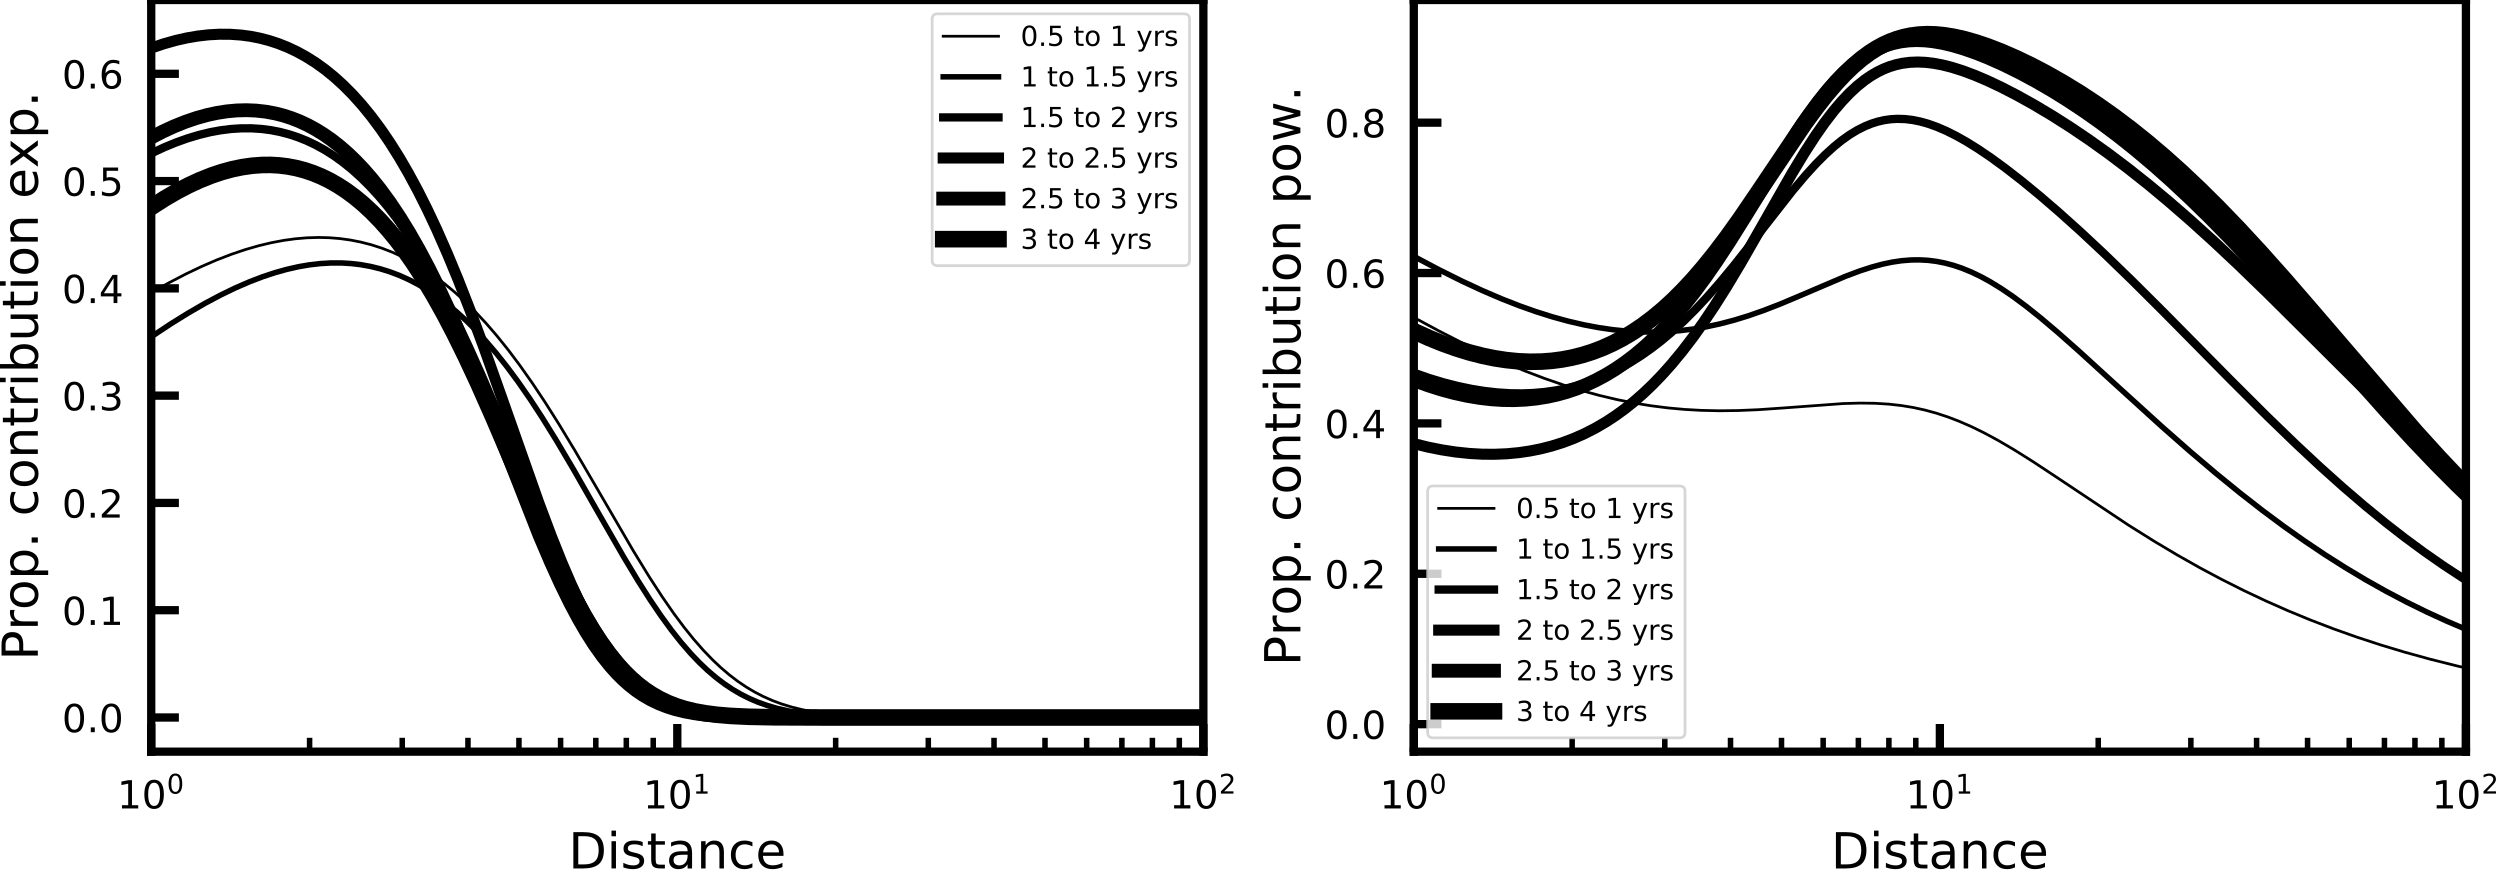<?xml version="1.0" encoding="utf-8" standalone="no"?>
<!DOCTYPE svg PUBLIC "-//W3C//DTD SVG 1.1//EN"
  "http://www.w3.org/Graphics/SVG/1.1/DTD/svg11.dtd">
<!-- Created with matplotlib (https://matplotlib.org/) -->
<svg height="317.77pt" version="1.1" viewBox="0 0 904.005 317.77" width="904.005pt" xmlns="http://www.w3.org/2000/svg" xmlns:xlink="http://www.w3.org/1999/xlink">
 <defs>
  <style type="text/css">
*{stroke-linecap:butt;stroke-linejoin:round;}
  </style>
 </defs>
 <g id="figure_1">
  <g id="patch_1">
   <path d="M 0 317.77 
L 904.005 317.77 
L 904.005 0 
L 0 0 
z
" style="fill:#ffffff;"/>
  </g>
  <g id="axes_1">
   <g id="patch_2">
    <path d="M 54.685 271.8 
L 435.14 271.8 
L 435.14 0 
L 54.685 0 
z
" style="fill:#ffffff;"/>
   </g>
   <g id="matplotlib.axis_1">
    <g id="xtick_1">
     <g id="line2d_1">
      <defs>
       <path d="M 0 0 
L 0 -10 
" id="m9096ac0ee4" style="stroke:#000000;stroke-width:3;"/>
      </defs>
      <g>
       <use style="stroke:#000000;stroke-width:3;" x="54.685" xlink:href="#m9096ac0ee4" y="271.8"/>
      </g>
     </g>
     <g id="text_1">
      <!-- $\mathdefault{10^{0}}$ -->
      <defs>
       <path d="M 12.406 8.297 
L 28.516 8.297 
L 28.516 63.922 
L 10.984 60.406 
L 10.984 69.391 
L 28.422 72.906 
L 38.281 72.906 
L 38.281 8.297 
L 54.391 8.297 
L 54.391 0 
L 12.406 0 
z
" id="DejaVuSans-49"/>
       <path d="M 31.781 66.406 
Q 24.172 66.406 20.328 58.906 
Q 16.5 51.422 16.5 36.375 
Q 16.5 21.391 20.328 13.891 
Q 24.172 6.391 31.781 6.391 
Q 39.453 6.391 43.281 13.891 
Q 47.125 21.391 47.125 36.375 
Q 47.125 51.422 43.281 58.906 
Q 39.453 66.406 31.781 66.406 
z
M 31.781 74.219 
Q 44.047 74.219 50.516 64.516 
Q 56.984 54.828 56.984 36.375 
Q 56.984 17.969 50.516 8.266 
Q 44.047 -1.422 31.781 -1.422 
Q 19.531 -1.422 13.062 8.266 
Q 6.594 17.969 6.594 36.375 
Q 6.594 54.828 13.062 64.516 
Q 19.531 74.219 31.781 74.219 
z
" id="DejaVuSans-48"/>
      </defs>
      <g transform="translate(42.365 292.438)scale(0.14 -0.14)">
       <use transform="translate(0 0.766)" xlink:href="#DejaVuSans-49"/>
       <use transform="translate(63.623 0.766)" xlink:href="#DejaVuSans-48"/>
       <use transform="translate(128.203 39.047)scale(0.7)" xlink:href="#DejaVuSans-48"/>
      </g>
     </g>
    </g>
    <g id="xtick_2">
     <g id="line2d_2">
      <g>
       <use style="stroke:#000000;stroke-width:3;" x="244.912" xlink:href="#m9096ac0ee4" y="271.8"/>
      </g>
     </g>
     <g id="text_2">
      <!-- $\mathdefault{10^{1}}$ -->
      <g transform="translate(232.592 292.438)scale(0.14 -0.14)">
       <use transform="translate(0 0.684)" xlink:href="#DejaVuSans-49"/>
       <use transform="translate(63.623 0.684)" xlink:href="#DejaVuSans-48"/>
       <use transform="translate(128.203 38.966)scale(0.7)" xlink:href="#DejaVuSans-49"/>
      </g>
     </g>
    </g>
    <g id="xtick_3">
     <g id="line2d_3">
      <g>
       <use style="stroke:#000000;stroke-width:3;" x="435.14" xlink:href="#m9096ac0ee4" y="271.8"/>
      </g>
     </g>
     <g id="text_3">
      <!-- $\mathdefault{10^{2}}$ -->
      <defs>
       <path d="M 19.188 8.297 
L 53.609 8.297 
L 53.609 0 
L 7.328 0 
L 7.328 8.297 
Q 12.938 14.109 22.625 23.891 
Q 32.328 33.688 34.812 36.531 
Q 39.547 41.844 41.422 45.531 
Q 43.312 49.219 43.312 52.781 
Q 43.312 58.594 39.234 62.25 
Q 35.156 65.922 28.609 65.922 
Q 23.969 65.922 18.812 64.312 
Q 13.672 62.703 7.812 59.422 
L 7.812 69.391 
Q 13.766 71.781 18.938 73 
Q 24.125 74.219 28.422 74.219 
Q 39.75 74.219 46.484 68.547 
Q 53.219 62.891 53.219 53.422 
Q 53.219 48.922 51.531 44.891 
Q 49.859 40.875 45.406 35.406 
Q 44.188 33.984 37.641 27.219 
Q 31.109 20.453 19.188 8.297 
z
" id="DejaVuSans-50"/>
      </defs>
      <g transform="translate(422.82 292.438)scale(0.14 -0.14)">
       <use transform="translate(0 0.766)" xlink:href="#DejaVuSans-49"/>
       <use transform="translate(63.623 0.766)" xlink:href="#DejaVuSans-48"/>
       <use transform="translate(128.203 39.047)scale(0.7)" xlink:href="#DejaVuSans-50"/>
      </g>
     </g>
    </g>
    <g id="xtick_4">
     <g id="line2d_4">
      <defs>
       <path d="M 0 0 
L 0 -5 
" id="mb93d73dd66" style="stroke:#000000;stroke-width:2;"/>
      </defs>
      <g>
       <use style="stroke:#000000;stroke-width:2;" x="111.949" xlink:href="#mb93d73dd66" y="271.8"/>
      </g>
     </g>
    </g>
    <g id="xtick_5">
     <g id="line2d_5">
      <g>
       <use style="stroke:#000000;stroke-width:2;" x="145.446" xlink:href="#mb93d73dd66" y="271.8"/>
      </g>
     </g>
    </g>
    <g id="xtick_6">
     <g id="line2d_6">
      <g>
       <use style="stroke:#000000;stroke-width:2;" x="169.213" xlink:href="#mb93d73dd66" y="271.8"/>
      </g>
     </g>
    </g>
    <g id="xtick_7">
     <g id="line2d_7">
      <g>
       <use style="stroke:#000000;stroke-width:2;" x="187.648" xlink:href="#mb93d73dd66" y="271.8"/>
      </g>
     </g>
    </g>
    <g id="xtick_8">
     <g id="line2d_8">
      <g>
       <use style="stroke:#000000;stroke-width:2;" x="202.711" xlink:href="#mb93d73dd66" y="271.8"/>
      </g>
     </g>
    </g>
    <g id="xtick_9">
     <g id="line2d_9">
      <g>
       <use style="stroke:#000000;stroke-width:2;" x="215.446" xlink:href="#mb93d73dd66" y="271.8"/>
      </g>
     </g>
    </g>
    <g id="xtick_10">
     <g id="line2d_10">
      <g>
       <use style="stroke:#000000;stroke-width:2;" x="226.477" xlink:href="#mb93d73dd66" y="271.8"/>
      </g>
     </g>
    </g>
    <g id="xtick_11">
     <g id="line2d_11">
      <g>
       <use style="stroke:#000000;stroke-width:2;" x="236.208" xlink:href="#mb93d73dd66" y="271.8"/>
      </g>
     </g>
    </g>
    <g id="xtick_12">
     <g id="line2d_12">
      <g>
       <use style="stroke:#000000;stroke-width:2;" x="302.176" xlink:href="#mb93d73dd66" y="271.8"/>
      </g>
     </g>
    </g>
    <g id="xtick_13">
     <g id="line2d_13">
      <g>
       <use style="stroke:#000000;stroke-width:2;" x="335.674" xlink:href="#mb93d73dd66" y="271.8"/>
      </g>
     </g>
    </g>
    <g id="xtick_14">
     <g id="line2d_14">
      <g>
       <use style="stroke:#000000;stroke-width:2;" x="359.441" xlink:href="#mb93d73dd66" y="271.8"/>
      </g>
     </g>
    </g>
    <g id="xtick_15">
     <g id="line2d_15">
      <g>
       <use style="stroke:#000000;stroke-width:2;" x="377.875" xlink:href="#mb93d73dd66" y="271.8"/>
      </g>
     </g>
    </g>
    <g id="xtick_16">
     <g id="line2d_16">
      <g>
       <use style="stroke:#000000;stroke-width:2;" x="392.938" xlink:href="#mb93d73dd66" y="271.8"/>
      </g>
     </g>
    </g>
    <g id="xtick_17">
     <g id="line2d_17">
      <g>
       <use style="stroke:#000000;stroke-width:2;" x="405.673" xlink:href="#mb93d73dd66" y="271.8"/>
      </g>
     </g>
    </g>
    <g id="xtick_18">
     <g id="line2d_18">
      <g>
       <use style="stroke:#000000;stroke-width:2;" x="416.705" xlink:href="#mb93d73dd66" y="271.8"/>
      </g>
     </g>
    </g>
    <g id="xtick_19">
     <g id="line2d_19">
      <g>
       <use style="stroke:#000000;stroke-width:2;" x="426.435" xlink:href="#mb93d73dd66" y="271.8"/>
      </g>
     </g>
    </g>
    <g id="text_4">
     <!-- Distance -->
     <defs>
      <path d="M 19.672 64.797 
L 19.672 8.109 
L 31.594 8.109 
Q 46.688 8.109 53.688 14.938 
Q 60.688 21.781 60.688 36.531 
Q 60.688 51.172 53.688 57.984 
Q 46.688 64.797 31.594 64.797 
z
M 9.812 72.906 
L 30.078 72.906 
Q 51.266 72.906 61.172 64.094 
Q 71.094 55.281 71.094 36.531 
Q 71.094 17.672 61.125 8.828 
Q 51.172 0 30.078 0 
L 9.812 0 
z
" id="DejaVuSans-68"/>
      <path d="M 9.422 54.688 
L 18.406 54.688 
L 18.406 0 
L 9.422 0 
z
M 9.422 75.984 
L 18.406 75.984 
L 18.406 64.594 
L 9.422 64.594 
z
" id="DejaVuSans-105"/>
      <path d="M 44.281 53.078 
L 44.281 44.578 
Q 40.484 46.531 36.375 47.5 
Q 32.281 48.484 27.875 48.484 
Q 21.188 48.484 17.844 46.438 
Q 14.5 44.391 14.5 40.281 
Q 14.5 37.156 16.891 35.375 
Q 19.281 33.594 26.516 31.984 
L 29.594 31.297 
Q 39.156 29.25 43.188 25.516 
Q 47.219 21.781 47.219 15.094 
Q 47.219 7.469 41.188 3.016 
Q 35.156 -1.422 24.609 -1.422 
Q 20.219 -1.422 15.453 -0.562 
Q 10.688 0.297 5.422 2 
L 5.422 11.281 
Q 10.406 8.688 15.234 7.391 
Q 20.062 6.109 24.812 6.109 
Q 31.156 6.109 34.562 8.281 
Q 37.984 10.453 37.984 14.406 
Q 37.984 18.062 35.516 20.016 
Q 33.062 21.969 24.703 23.781 
L 21.578 24.516 
Q 13.234 26.266 9.516 29.906 
Q 5.812 33.547 5.812 39.891 
Q 5.812 47.609 11.281 51.797 
Q 16.75 56 26.812 56 
Q 31.781 56 36.172 55.266 
Q 40.578 54.547 44.281 53.078 
z
" id="DejaVuSans-115"/>
      <path d="M 18.312 70.219 
L 18.312 54.688 
L 36.812 54.688 
L 36.812 47.703 
L 18.312 47.703 
L 18.312 18.016 
Q 18.312 11.328 20.141 9.422 
Q 21.969 7.516 27.594 7.516 
L 36.812 7.516 
L 36.812 0 
L 27.594 0 
Q 17.188 0 13.234 3.875 
Q 9.281 7.766 9.281 18.016 
L 9.281 47.703 
L 2.688 47.703 
L 2.688 54.688 
L 9.281 54.688 
L 9.281 70.219 
z
" id="DejaVuSans-116"/>
      <path d="M 34.281 27.484 
Q 23.391 27.484 19.188 25 
Q 14.984 22.516 14.984 16.5 
Q 14.984 11.719 18.141 8.906 
Q 21.297 6.109 26.703 6.109 
Q 34.188 6.109 38.703 11.406 
Q 43.219 16.703 43.219 25.484 
L 43.219 27.484 
z
M 52.203 31.203 
L 52.203 0 
L 43.219 0 
L 43.219 8.297 
Q 40.141 3.328 35.547 0.953 
Q 30.953 -1.422 24.312 -1.422 
Q 15.922 -1.422 10.953 3.297 
Q 6 8.016 6 15.922 
Q 6 25.141 12.172 29.828 
Q 18.359 34.516 30.609 34.516 
L 43.219 34.516 
L 43.219 35.406 
Q 43.219 41.609 39.141 45 
Q 35.062 48.391 27.688 48.391 
Q 23 48.391 18.547 47.266 
Q 14.109 46.141 10.016 43.891 
L 10.016 52.203 
Q 14.938 54.109 19.578 55.047 
Q 24.219 56 28.609 56 
Q 40.484 56 46.344 49.844 
Q 52.203 43.703 52.203 31.203 
z
" id="DejaVuSans-97"/>
      <path d="M 54.891 33.016 
L 54.891 0 
L 45.906 0 
L 45.906 32.719 
Q 45.906 40.484 42.875 44.328 
Q 39.844 48.188 33.797 48.188 
Q 26.516 48.188 22.312 43.547 
Q 18.109 38.922 18.109 30.906 
L 18.109 0 
L 9.078 0 
L 9.078 54.688 
L 18.109 54.688 
L 18.109 46.188 
Q 21.344 51.125 25.703 53.562 
Q 30.078 56 35.797 56 
Q 45.219 56 50.047 50.172 
Q 54.891 44.344 54.891 33.016 
z
" id="DejaVuSans-110"/>
      <path d="M 48.781 52.594 
L 48.781 44.188 
Q 44.969 46.297 41.141 47.344 
Q 37.312 48.391 33.406 48.391 
Q 24.656 48.391 19.812 42.844 
Q 14.984 37.312 14.984 27.297 
Q 14.984 17.281 19.812 11.734 
Q 24.656 6.203 33.406 6.203 
Q 37.312 6.203 41.141 7.25 
Q 44.969 8.297 48.781 10.406 
L 48.781 2.094 
Q 45.016 0.344 40.984 -0.531 
Q 36.969 -1.422 32.422 -1.422 
Q 20.062 -1.422 12.781 6.344 
Q 5.516 14.109 5.516 27.297 
Q 5.516 40.672 12.859 48.328 
Q 20.219 56 33.016 56 
Q 37.156 56 41.109 55.141 
Q 45.062 54.297 48.781 52.594 
z
" id="DejaVuSans-99"/>
      <path d="M 56.203 29.594 
L 56.203 25.203 
L 14.891 25.203 
Q 15.484 15.922 20.484 11.062 
Q 25.484 6.203 34.422 6.203 
Q 39.594 6.203 44.453 7.469 
Q 49.312 8.734 54.109 11.281 
L 54.109 2.781 
Q 49.266 0.734 44.188 -0.344 
Q 39.109 -1.422 33.891 -1.422 
Q 20.797 -1.422 13.156 6.188 
Q 5.516 13.812 5.516 26.812 
Q 5.516 40.234 12.766 48.109 
Q 20.016 56 32.328 56 
Q 43.359 56 49.781 48.891 
Q 56.203 41.797 56.203 29.594 
z
M 47.219 32.234 
Q 47.125 39.594 43.094 43.984 
Q 39.062 48.391 32.422 48.391 
Q 24.906 48.391 20.391 44.141 
Q 15.875 39.891 15.188 32.172 
z
" id="DejaVuSans-101"/>
     </defs>
     <g transform="translate(205.56 314.027)scale(0.18 -0.18)">
      <use xlink:href="#DejaVuSans-68"/>
      <use x="77.002" xlink:href="#DejaVuSans-105"/>
      <use x="104.785" xlink:href="#DejaVuSans-115"/>
      <use x="156.885" xlink:href="#DejaVuSans-116"/>
      <use x="196.094" xlink:href="#DejaVuSans-97"/>
      <use x="257.373" xlink:href="#DejaVuSans-110"/>
      <use x="320.752" xlink:href="#DejaVuSans-99"/>
      <use x="375.732" xlink:href="#DejaVuSans-101"/>
     </g>
    </g>
   </g>
   <g id="matplotlib.axis_2">
    <g id="ytick_1">
     <g id="line2d_20">
      <defs>
       <path d="M 0 0 
L 10 0 
" id="md990203917" style="stroke:#000000;stroke-width:3;"/>
      </defs>
      <g>
       <use style="stroke:#000000;stroke-width:3;" x="54.685" xlink:href="#md990203917" y="259.445"/>
      </g>
     </g>
     <g id="text_5">
      <!-- 0.0 -->
      <defs>
       <path d="M 10.688 12.406 
L 21 12.406 
L 21 0 
L 10.688 0 
z
" id="DejaVuSans-46"/>
      </defs>
      <g transform="translate(22.421 264.764)scale(0.14 -0.14)">
       <use xlink:href="#DejaVuSans-48"/>
       <use x="63.623" xlink:href="#DejaVuSans-46"/>
       <use x="95.41" xlink:href="#DejaVuSans-48"/>
      </g>
     </g>
    </g>
    <g id="ytick_2">
     <g id="line2d_21">
      <g>
       <use style="stroke:#000000;stroke-width:3;" x="54.685" xlink:href="#md990203917" y="220.652"/>
      </g>
     </g>
     <g id="text_6">
      <!-- 0.1 -->
      <g transform="translate(22.421 225.971)scale(0.14 -0.14)">
       <use xlink:href="#DejaVuSans-48"/>
       <use x="63.623" xlink:href="#DejaVuSans-46"/>
       <use x="95.41" xlink:href="#DejaVuSans-49"/>
      </g>
     </g>
    </g>
    <g id="ytick_3">
     <g id="line2d_22">
      <g>
       <use style="stroke:#000000;stroke-width:3;" x="54.685" xlink:href="#md990203917" y="181.859"/>
      </g>
     </g>
     <g id="text_7">
      <!-- 0.2 -->
      <g transform="translate(22.421 187.177)scale(0.14 -0.14)">
       <use xlink:href="#DejaVuSans-48"/>
       <use x="63.623" xlink:href="#DejaVuSans-46"/>
       <use x="95.41" xlink:href="#DejaVuSans-50"/>
      </g>
     </g>
    </g>
    <g id="ytick_4">
     <g id="line2d_23">
      <g>
       <use style="stroke:#000000;stroke-width:3;" x="54.685" xlink:href="#md990203917" y="143.065"/>
      </g>
     </g>
     <g id="text_8">
      <!-- 0.3 -->
      <defs>
       <path d="M 40.578 39.312 
Q 47.656 37.797 51.625 33 
Q 55.609 28.219 55.609 21.188 
Q 55.609 10.406 48.188 4.484 
Q 40.766 -1.422 27.094 -1.422 
Q 22.516 -1.422 17.656 -0.516 
Q 12.797 0.391 7.625 2.203 
L 7.625 11.719 
Q 11.719 9.328 16.594 8.109 
Q 21.484 6.891 26.812 6.891 
Q 36.078 6.891 40.938 10.547 
Q 45.797 14.203 45.797 21.188 
Q 45.797 27.641 41.281 31.266 
Q 36.766 34.906 28.719 34.906 
L 20.219 34.906 
L 20.219 43.016 
L 29.109 43.016 
Q 36.375 43.016 40.234 45.922 
Q 44.094 48.828 44.094 54.297 
Q 44.094 59.906 40.109 62.906 
Q 36.141 65.922 28.719 65.922 
Q 24.656 65.922 20.016 65.031 
Q 15.375 64.156 9.812 62.312 
L 9.812 71.094 
Q 15.438 72.656 20.344 73.438 
Q 25.25 74.219 29.594 74.219 
Q 40.828 74.219 47.359 69.109 
Q 53.906 64.016 53.906 55.328 
Q 53.906 49.266 50.438 45.094 
Q 46.969 40.922 40.578 39.312 
z
" id="DejaVuSans-51"/>
      </defs>
      <g transform="translate(22.421 148.384)scale(0.14 -0.14)">
       <use xlink:href="#DejaVuSans-48"/>
       <use x="63.623" xlink:href="#DejaVuSans-46"/>
       <use x="95.41" xlink:href="#DejaVuSans-51"/>
      </g>
     </g>
    </g>
    <g id="ytick_5">
     <g id="line2d_24">
      <g>
       <use style="stroke:#000000;stroke-width:3;" x="54.685" xlink:href="#md990203917" y="104.272"/>
      </g>
     </g>
     <g id="text_9">
      <!-- 0.4 -->
      <defs>
       <path d="M 37.797 64.312 
L 12.891 25.391 
L 37.797 25.391 
z
M 35.203 72.906 
L 47.609 72.906 
L 47.609 25.391 
L 58.016 25.391 
L 58.016 17.188 
L 47.609 17.188 
L 47.609 0 
L 37.797 0 
L 37.797 17.188 
L 4.891 17.188 
L 4.891 26.703 
z
" id="DejaVuSans-52"/>
      </defs>
      <g transform="translate(22.421 109.59)scale(0.14 -0.14)">
       <use xlink:href="#DejaVuSans-48"/>
       <use x="63.623" xlink:href="#DejaVuSans-46"/>
       <use x="95.41" xlink:href="#DejaVuSans-52"/>
      </g>
     </g>
    </g>
    <g id="ytick_6">
     <g id="line2d_25">
      <g>
       <use style="stroke:#000000;stroke-width:3;" x="54.685" xlink:href="#md990203917" y="65.478"/>
      </g>
     </g>
     <g id="text_10">
      <!-- 0.5 -->
      <defs>
       <path d="M 10.797 72.906 
L 49.516 72.906 
L 49.516 64.594 
L 19.828 64.594 
L 19.828 46.734 
Q 21.969 47.469 24.109 47.828 
Q 26.266 48.188 28.422 48.188 
Q 40.625 48.188 47.75 41.5 
Q 54.891 34.812 54.891 23.391 
Q 54.891 11.625 47.562 5.094 
Q 40.234 -1.422 26.906 -1.422 
Q 22.312 -1.422 17.547 -0.641 
Q 12.797 0.141 7.719 1.703 
L 7.719 11.625 
Q 12.109 9.234 16.797 8.062 
Q 21.484 6.891 26.703 6.891 
Q 35.156 6.891 40.078 11.328 
Q 45.016 15.766 45.016 23.391 
Q 45.016 31 40.078 35.438 
Q 35.156 39.891 26.703 39.891 
Q 22.75 39.891 18.812 39.016 
Q 14.891 38.141 10.797 36.281 
z
" id="DejaVuSans-53"/>
      </defs>
      <g transform="translate(22.421 70.797)scale(0.14 -0.14)">
       <use xlink:href="#DejaVuSans-48"/>
       <use x="63.623" xlink:href="#DejaVuSans-46"/>
       <use x="95.41" xlink:href="#DejaVuSans-53"/>
      </g>
     </g>
    </g>
    <g id="ytick_7">
     <g id="line2d_26">
      <g>
       <use style="stroke:#000000;stroke-width:3;" x="54.685" xlink:href="#md990203917" y="26.685"/>
      </g>
     </g>
     <g id="text_11">
      <!-- 0.6 -->
      <defs>
       <path d="M 33.016 40.375 
Q 26.375 40.375 22.484 35.828 
Q 18.609 31.297 18.609 23.391 
Q 18.609 15.531 22.484 10.953 
Q 26.375 6.391 33.016 6.391 
Q 39.656 6.391 43.531 10.953 
Q 47.406 15.531 47.406 23.391 
Q 47.406 31.297 43.531 35.828 
Q 39.656 40.375 33.016 40.375 
z
M 52.594 71.297 
L 52.594 62.312 
Q 48.875 64.062 45.094 64.984 
Q 41.312 65.922 37.594 65.922 
Q 27.828 65.922 22.672 59.328 
Q 17.531 52.734 16.797 39.406 
Q 19.672 43.656 24.016 45.922 
Q 28.375 48.188 33.594 48.188 
Q 44.578 48.188 50.953 41.516 
Q 57.328 34.859 57.328 23.391 
Q 57.328 12.156 50.688 5.359 
Q 44.047 -1.422 33.016 -1.422 
Q 20.359 -1.422 13.672 8.266 
Q 6.984 17.969 6.984 36.375 
Q 6.984 53.656 15.188 63.938 
Q 23.391 74.219 37.203 74.219 
Q 40.922 74.219 44.703 73.484 
Q 48.484 72.75 52.594 71.297 
z
" id="DejaVuSans-54"/>
      </defs>
      <g transform="translate(22.421 32.004)scale(0.14 -0.14)">
       <use xlink:href="#DejaVuSans-48"/>
       <use x="63.623" xlink:href="#DejaVuSans-46"/>
       <use x="95.41" xlink:href="#DejaVuSans-54"/>
      </g>
     </g>
    </g>
    <g id="text_12">
     <!-- Prop. contribution exp. -->
     <defs>
      <path d="M 19.672 64.797 
L 19.672 37.406 
L 32.078 37.406 
Q 38.969 37.406 42.719 40.969 
Q 46.484 44.531 46.484 51.125 
Q 46.484 57.672 42.719 61.234 
Q 38.969 64.797 32.078 64.797 
z
M 9.812 72.906 
L 32.078 72.906 
Q 44.344 72.906 50.609 67.359 
Q 56.891 61.812 56.891 51.125 
Q 56.891 40.328 50.609 34.812 
Q 44.344 29.297 32.078 29.297 
L 19.672 29.297 
L 19.672 0 
L 9.812 0 
z
" id="DejaVuSans-80"/>
      <path d="M 41.109 46.297 
Q 39.594 47.172 37.812 47.578 
Q 36.031 48 33.891 48 
Q 26.266 48 22.188 43.047 
Q 18.109 38.094 18.109 28.812 
L 18.109 0 
L 9.078 0 
L 9.078 54.688 
L 18.109 54.688 
L 18.109 46.188 
Q 20.953 51.172 25.484 53.578 
Q 30.031 56 36.531 56 
Q 37.453 56 38.578 55.875 
Q 39.703 55.766 41.062 55.516 
z
" id="DejaVuSans-114"/>
      <path d="M 30.609 48.391 
Q 23.391 48.391 19.188 42.75 
Q 14.984 37.109 14.984 27.297 
Q 14.984 17.484 19.156 11.844 
Q 23.344 6.203 30.609 6.203 
Q 37.797 6.203 41.984 11.859 
Q 46.188 17.531 46.188 27.297 
Q 46.188 37.016 41.984 42.703 
Q 37.797 48.391 30.609 48.391 
z
M 30.609 56 
Q 42.328 56 49.016 48.375 
Q 55.719 40.766 55.719 27.297 
Q 55.719 13.875 49.016 6.219 
Q 42.328 -1.422 30.609 -1.422 
Q 18.844 -1.422 12.172 6.219 
Q 5.516 13.875 5.516 27.297 
Q 5.516 40.766 12.172 48.375 
Q 18.844 56 30.609 56 
z
" id="DejaVuSans-111"/>
      <path d="M 18.109 8.203 
L 18.109 -20.797 
L 9.078 -20.797 
L 9.078 54.688 
L 18.109 54.688 
L 18.109 46.391 
Q 20.953 51.266 25.266 53.625 
Q 29.594 56 35.594 56 
Q 45.562 56 51.781 48.094 
Q 58.016 40.188 58.016 27.297 
Q 58.016 14.406 51.781 6.484 
Q 45.562 -1.422 35.594 -1.422 
Q 29.594 -1.422 25.266 0.953 
Q 20.953 3.328 18.109 8.203 
z
M 48.688 27.297 
Q 48.688 37.203 44.609 42.844 
Q 40.531 48.484 33.406 48.484 
Q 26.266 48.484 22.188 42.844 
Q 18.109 37.203 18.109 27.297 
Q 18.109 17.391 22.188 11.75 
Q 26.266 6.109 33.406 6.109 
Q 40.531 6.109 44.609 11.75 
Q 48.688 17.391 48.688 27.297 
z
" id="DejaVuSans-112"/>
      <path id="DejaVuSans-32"/>
      <path d="M 48.688 27.297 
Q 48.688 37.203 44.609 42.844 
Q 40.531 48.484 33.406 48.484 
Q 26.266 48.484 22.188 42.844 
Q 18.109 37.203 18.109 27.297 
Q 18.109 17.391 22.188 11.75 
Q 26.266 6.109 33.406 6.109 
Q 40.531 6.109 44.609 11.75 
Q 48.688 17.391 48.688 27.297 
z
M 18.109 46.391 
Q 20.953 51.266 25.266 53.625 
Q 29.594 56 35.594 56 
Q 45.562 56 51.781 48.094 
Q 58.016 40.188 58.016 27.297 
Q 58.016 14.406 51.781 6.484 
Q 45.562 -1.422 35.594 -1.422 
Q 29.594 -1.422 25.266 0.953 
Q 20.953 3.328 18.109 8.203 
L 18.109 0 
L 9.078 0 
L 9.078 75.984 
L 18.109 75.984 
z
" id="DejaVuSans-98"/>
      <path d="M 8.5 21.578 
L 8.5 54.688 
L 17.484 54.688 
L 17.484 21.922 
Q 17.484 14.156 20.5 10.266 
Q 23.531 6.391 29.594 6.391 
Q 36.859 6.391 41.078 11.031 
Q 45.312 15.672 45.312 23.688 
L 45.312 54.688 
L 54.297 54.688 
L 54.297 0 
L 45.312 0 
L 45.312 8.406 
Q 42.047 3.422 37.719 1 
Q 33.406 -1.422 27.688 -1.422 
Q 18.266 -1.422 13.375 4.438 
Q 8.5 10.297 8.5 21.578 
z
M 31.109 56 
z
" id="DejaVuSans-117"/>
      <path d="M 54.891 54.688 
L 35.109 28.078 
L 55.906 0 
L 45.312 0 
L 29.391 21.484 
L 13.484 0 
L 2.875 0 
L 24.125 28.609 
L 4.688 54.688 
L 15.281 54.688 
L 29.781 35.203 
L 44.281 54.688 
z
" id="DejaVuSans-120"/>
     </defs>
     <g transform="translate(13.677 238.805)rotate(-90)scale(0.18 -0.18)">
      <use xlink:href="#DejaVuSans-80"/>
      <use x="60.287" xlink:href="#DejaVuSans-114"/>
      <use x="101.369" xlink:href="#DejaVuSans-111"/>
      <use x="162.551" xlink:href="#DejaVuSans-112"/>
      <use x="226.027" xlink:href="#DejaVuSans-46"/>
      <use x="257.814" xlink:href="#DejaVuSans-32"/>
      <use x="289.602" xlink:href="#DejaVuSans-99"/>
      <use x="344.582" xlink:href="#DejaVuSans-111"/>
      <use x="405.764" xlink:href="#DejaVuSans-110"/>
      <use x="469.143" xlink:href="#DejaVuSans-116"/>
      <use x="508.352" xlink:href="#DejaVuSans-114"/>
      <use x="549.465" xlink:href="#DejaVuSans-105"/>
      <use x="577.248" xlink:href="#DejaVuSans-98"/>
      <use x="640.725" xlink:href="#DejaVuSans-117"/>
      <use x="704.104" xlink:href="#DejaVuSans-116"/>
      <use x="743.312" xlink:href="#DejaVuSans-105"/>
      <use x="771.096" xlink:href="#DejaVuSans-111"/>
      <use x="832.277" xlink:href="#DejaVuSans-110"/>
      <use x="895.656" xlink:href="#DejaVuSans-32"/>
      <use x="927.443" xlink:href="#DejaVuSans-101"/>
      <use x="988.951" xlink:href="#DejaVuSans-120"/>
      <use x="1048.131" xlink:href="#DejaVuSans-112"/>
      <use x="1111.607" xlink:href="#DejaVuSans-46"/>
     </g>
    </g>
   </g>
   <g id="line2d_27">
    <path clip-path="url(#pb8f67c4559)" d="M 54.685 105.846 
L 61.159 102.216 
L 67.253 99.052 
L 72.965 96.331 
L 78.297 94.026 
L 83.628 91.967 
L 88.579 90.291 
L 93.53 88.859 
L 98.1 87.766 
L 102.67 86.908 
L 106.859 86.338 
L 111.049 85.986 
L 115.238 85.864 
L 119.046 85.961 
L 122.855 86.265 
L 126.663 86.786 
L 130.471 87.533 
L 134.28 88.514 
L 138.088 89.739 
L 141.896 91.218 
L 145.705 92.96 
L 149.513 94.974 
L 152.941 97.027 
L 156.749 99.583 
L 160.557 102.436 
L 164.366 105.592 
L 168.174 109.058 
L 171.982 112.838 
L 175.791 116.932 
L 179.599 121.342 
L 183.788 126.551 
L 187.977 132.128 
L 192.547 138.61 
L 197.117 145.478 
L 202.068 153.306 
L 207.781 162.75 
L 215.398 175.796 
L 229.108 199.352 
L 234.82 208.664 
L 239.39 215.702 
L 243.579 221.748 
L 247.388 226.86 
L 250.815 231.118 
L 254.243 235.034 
L 257.67 238.598 
L 260.717 241.468 
L 263.764 244.059 
L 266.81 246.379 
L 269.857 248.438 
L 272.904 250.248 
L 275.95 251.825 
L 279.378 253.342 
L 282.805 254.611 
L 286.614 255.765 
L 290.422 256.685 
L 294.611 257.469 
L 299.181 258.103 
L 304.513 258.616 
L 310.987 259.005 
L 319.366 259.266 
L 331.933 259.407 
L 361.638 259.445 
L 435.14 259.445 
L 435.14 259.445 
" style="fill:none;stroke:#000000;stroke-linecap:square;"/>
   </g>
   <g id="line2d_28">
    <path clip-path="url(#pb8f67c4559)" d="M 54.685 121.787 
L 61.621 117.196 
L 68.123 113.158 
L 74.192 109.654 
L 79.827 106.662 
L 85.029 104.145 
L 90.23 101.887 
L 94.999 100.064 
L 99.333 98.626 
L 103.668 97.411 
L 108.003 96.432 
L 111.904 95.765 
L 115.805 95.313 
L 119.707 95.084 
L 123.608 95.092 
L 127.076 95.305 
L 130.544 95.722 
L 134.012 96.35 
L 137.479 97.198 
L 140.947 98.275 
L 144.415 99.587 
L 147.883 101.145 
L 151.351 102.955 
L 154.819 105.026 
L 158.286 107.364 
L 161.754 109.977 
L 165.222 112.87 
L 168.69 116.047 
L 172.158 119.512 
L 175.626 123.266 
L 179.527 127.832 
L 183.428 132.758 
L 187.329 138.031 
L 191.664 144.28 
L 195.999 150.906 
L 201.201 159.295 
L 207.269 169.561 
L 216.373 185.495 
L 225.476 201.324 
L 230.677 209.965 
L 235.012 216.784 
L 238.913 222.548 
L 242.815 227.903 
L 246.283 232.286 
L 249.75 236.292 
L 252.785 239.479 
L 255.819 242.368 
L 258.853 244.961 
L 261.888 247.265 
L 264.922 249.293 
L 267.956 251.06 
L 270.991 252.584 
L 274.025 253.885 
L 277.493 255.124 
L 280.961 256.132 
L 284.862 257.028 
L 289.197 257.778 
L 293.965 258.366 
L 299.6 258.825 
L 306.536 259.149 
L 316.073 259.35 
L 332.545 259.436 
L 417.94 259.445 
L 487.73 259.445 
L 487.73 259.445 
" style="fill:none;stroke:#000000;stroke-linecap:square;stroke-width:2;"/>
   </g>
   <g id="line2d_29">
    <path clip-path="url(#pb8f67c4559)" d="M 54.685 55.464 
L 59.333 53.292 
L 63.516 51.566 
L 67.699 50.066 
L 71.882 48.803 
L 76.065 47.79 
L 79.784 47.108 
L 83.502 46.642 
L 87.22 46.402 
L 90.939 46.398 
L 94.657 46.64 
L 97.911 47.063 
L 101.164 47.692 
L 104.418 48.536 
L 107.671 49.604 
L 110.925 50.904 
L 114.178 52.449 
L 117.432 54.246 
L 120.686 56.309 
L 123.939 58.646 
L 127.193 61.271 
L 130.446 64.193 
L 133.7 67.424 
L 136.953 70.974 
L 140.207 74.853 
L 143.46 79.071 
L 146.714 83.633 
L 149.967 88.545 
L 153.686 94.591 
L 157.404 101.096 
L 161.122 108.051 
L 165.306 116.391 
L 169.489 125.239 
L 174.137 135.594 
L 179.714 148.595 
L 188.545 169.857 
L 196.447 188.662 
L 201.095 199.195 
L 205.278 208.132 
L 208.996 215.534 
L 212.25 221.531 
L 215.503 227.043 
L 218.292 231.361 
L 221.081 235.297 
L 223.869 238.85 
L 226.658 242.027 
L 229.447 244.838 
L 232.236 247.303 
L 235.024 249.441 
L 237.813 251.277 
L 240.602 252.838 
L 243.391 254.151 
L 246.179 255.245 
L 249.433 256.279 
L 252.687 257.091 
L 256.405 257.797 
L 260.588 258.367 
L 265.701 258.826 
L 272.208 259.157 
L 281.039 259.354 
L 296.842 259.437 
L 387.011 259.445 
L 519.012 259.445 
L 519.012 259.445 
" style="fill:none;stroke:#000000;stroke-linecap:square;stroke-width:3;"/>
   </g>
   <g id="line2d_30">
    <path clip-path="url(#pb8f67c4559)" d="M 54.685 17.375 
L 59.17 15.858 
L 63.654 14.596 
L 67.579 13.712 
L 71.503 13.041 
L 75.427 12.591 
L 79.351 12.374 
L 83.275 12.4 
L 87.199 12.68 
L 90.563 13.132 
L 93.926 13.791 
L 97.29 14.665 
L 100.653 15.765 
L 104.017 17.103 
L 107.38 18.69 
L 110.744 20.54 
L 114.107 22.667 
L 117.471 25.087 
L 120.834 27.813 
L 124.198 30.865 
L 127.561 34.257 
L 130.925 38.008 
L 134.288 42.136 
L 137.652 46.657 
L 141.015 51.587 
L 144.379 56.943 
L 147.743 62.735 
L 151.106 68.975 
L 154.47 75.666 
L 157.833 82.809 
L 161.757 91.704 
L 165.681 101.177 
L 170.166 112.654 
L 175.211 126.271 
L 181.378 143.637 
L 194.832 181.808 
L 199.317 193.748 
L 203.241 203.55 
L 206.604 211.364 
L 209.968 218.562 
L 212.771 224.056 
L 215.574 229.072 
L 218.377 233.604 
L 221.18 237.655 
L 223.982 241.237 
L 226.225 243.779 
L 228.467 246.046 
L 230.709 248.056 
L 232.952 249.824 
L 235.755 251.722 
L 238.558 253.307 
L 241.361 254.617 
L 244.164 255.687 
L 247.527 256.702 
L 250.891 257.474 
L 254.815 258.133 
L 259.299 258.644 
L 264.905 259.032 
L 272.193 259.284 
L 283.405 259.414 
L 313.116 259.445 
L 614.712 259.445 
L 614.712 259.445 
" style="fill:none;stroke:#000000;stroke-linecap:square;stroke-width:4;"/>
   </g>
   <g id="line2d_31">
    <path clip-path="url(#pb8f67c4559)" d="M 54.685 49.722 
L 58.765 47.609 
L 62.844 45.725 
L 66.924 44.082 
L 71.004 42.689 
L 75.083 41.558 
L 78.58 40.807 
L 82.077 40.265 
L 85.574 39.942 
L 89.071 39.846 
L 92.568 39.988 
L 96.065 40.377 
L 99.561 41.025 
L 102.476 41.772 
L 105.39 42.714 
L 108.304 43.859 
L 111.218 45.214 
L 114.132 46.79 
L 117.046 48.593 
L 119.96 50.634 
L 122.874 52.92 
L 125.788 55.463 
L 128.702 58.27 
L 131.616 61.352 
L 134.53 64.717 
L 137.444 68.374 
L 140.941 73.158 
L 144.438 78.384 
L 147.935 84.06 
L 151.432 90.191 
L 154.928 96.773 
L 158.425 103.799 
L 162.505 112.534 
L 166.585 121.807 
L 171.247 132.979 
L 177.075 147.608 
L 195.142 193.648 
L 199.222 203.206 
L 202.719 210.892 
L 206.216 218.028 
L 209.13 223.51 
L 212.044 228.544 
L 214.958 233.116 
L 217.872 237.221 
L 220.786 240.867 
L 223.117 243.461 
L 225.449 245.781 
L 227.78 247.841 
L 230.111 249.655 
L 232.442 251.242 
L 235.356 252.932 
L 238.27 254.33 
L 241.185 255.473 
L 244.099 256.397 
L 247.595 257.26 
L 251.092 257.907 
L 255.172 258.447 
L 260.417 258.894 
L 266.828 259.195 
L 276.153 259.376 
L 294.22 259.442 
L 477.806 259.445 
L 636.913 259.445 
L 636.913 259.445 
" style="fill:none;stroke:#000000;stroke-linecap:square;stroke-width:5;"/>
   </g>
   <g id="line2d_32">
    <path clip-path="url(#pb8f67c4559)" d="M 54.685 74.901 
L 59.555 71.784 
L 63.816 69.307 
L 68.078 67.078 
L 72.339 65.11 
L 76.601 63.417 
L 80.253 62.197 
L 83.906 61.201 
L 87.558 60.438 
L 91.211 59.918 
L 94.864 59.653 
L 97.907 59.635 
L 100.951 59.809 
L 103.995 60.182 
L 107.039 60.762 
L 110.083 61.556 
L 113.127 62.572 
L 116.17 63.82 
L 119.214 65.307 
L 122.258 67.043 
L 125.302 69.037 
L 128.346 71.298 
L 131.39 73.834 
L 134.433 76.655 
L 137.477 79.769 
L 140.521 83.183 
L 143.565 86.905 
L 146.609 90.939 
L 149.653 95.29 
L 153.305 100.931 
L 156.958 107.028 
L 160.61 113.572 
L 164.263 120.547 
L 168.524 129.192 
L 172.786 138.327 
L 178.265 150.654 
L 185.57 167.724 
L 195.31 190.456 
L 200.18 201.265 
L 204.441 210.164 
L 208.094 217.266 
L 211.138 222.758 
L 214.182 227.83 
L 217.226 232.459 
L 220.269 236.636 
L 223.313 240.361 
L 225.748 243.021 
L 228.183 245.405 
L 230.618 247.527 
L 233.054 249.398 
L 235.489 251.037 
L 238.532 252.783 
L 241.576 254.229 
L 244.62 255.41 
L 247.664 256.362 
L 251.317 257.25 
L 254.969 257.912 
L 259.23 258.461 
L 264.101 258.872 
L 270.797 259.19 
L 279.929 259.371 
L 296.974 259.441 
L 437.599 259.445 
L 662.842 259.445 
L 662.842 259.445 
" style="fill:none;stroke:#000000;stroke-linecap:square;stroke-width:6;"/>
   </g>
   <g id="patch_3">
    <path d="M 54.685 271.8 
L 54.685 0 
" style="fill:none;stroke:#000000;stroke-linecap:square;stroke-linejoin:miter;stroke-width:3;"/>
   </g>
   <g id="patch_4">
    <path d="M 435.14 271.8 
L 435.14 0 
" style="fill:none;stroke:#000000;stroke-linecap:square;stroke-linejoin:miter;stroke-width:3;"/>
   </g>
   <g id="patch_5">
    <path d="M 54.685 271.8 
L 435.14 271.8 
" style="fill:none;stroke:#000000;stroke-linecap:square;stroke-linejoin:miter;stroke-width:3;"/>
   </g>
   <g id="patch_6">
    <path d="M 54.685 0 
L 435.14 0 
" style="fill:none;stroke:#000000;stroke-linecap:square;stroke-linejoin:miter;stroke-width:3;"/>
   </g>
   <g id="legend_1">
    <g id="patch_7">
     <path d="M 339.061 96.069 
L 428.14 96.069 
Q 430.14 96.069 430.14 94.069 
L 430.14 7 
Q 430.14 5 428.14 5 
L 339.061 5 
Q 337.061 5 337.061 7 
L 337.061 94.069 
Q 337.061 96.069 339.061 96.069 
z
" style="fill:#ffffff;opacity:0.8;stroke:#cccccc;stroke-linejoin:miter;"/>
    </g>
    <g id="line2d_33">
     <path d="M 341.061 13.098 
L 361.061 13.098 
" style="fill:none;stroke:#000000;stroke-linecap:square;"/>
    </g>
    <g id="line2d_34"/>
    <g id="text_13">
     <!-- 0.5 to 1 yrs -->
     <defs>
      <path d="M 32.172 -5.078 
Q 28.375 -14.844 24.75 -17.812 
Q 21.141 -20.797 15.094 -20.797 
L 7.906 -20.797 
L 7.906 -13.281 
L 13.188 -13.281 
Q 16.891 -13.281 18.938 -11.516 
Q 21 -9.766 23.484 -3.219 
L 25.094 0.875 
L 2.984 54.688 
L 12.5 54.688 
L 29.594 11.922 
L 46.688 54.688 
L 56.203 54.688 
z
" id="DejaVuSans-121"/>
     </defs>
     <g transform="translate(369.061 16.598)scale(0.1 -0.1)">
      <use xlink:href="#DejaVuSans-48"/>
      <use x="63.623" xlink:href="#DejaVuSans-46"/>
      <use x="95.41" xlink:href="#DejaVuSans-53"/>
      <use x="159.033" xlink:href="#DejaVuSans-32"/>
      <use x="190.82" xlink:href="#DejaVuSans-116"/>
      <use x="230.029" xlink:href="#DejaVuSans-111"/>
      <use x="291.211" xlink:href="#DejaVuSans-32"/>
      <use x="322.998" xlink:href="#DejaVuSans-49"/>
      <use x="386.621" xlink:href="#DejaVuSans-32"/>
      <use x="418.408" xlink:href="#DejaVuSans-121"/>
      <use x="477.588" xlink:href="#DejaVuSans-114"/>
      <use x="518.701" xlink:href="#DejaVuSans-115"/>
     </g>
    </g>
    <g id="line2d_35">
     <path d="M 341.061 27.777 
L 361.061 27.777 
" style="fill:none;stroke:#000000;stroke-linecap:square;stroke-width:2;"/>
    </g>
    <g id="line2d_36"/>
    <g id="text_14">
     <!-- 1 to 1.5 yrs -->
     <g transform="translate(369.061 31.277)scale(0.1 -0.1)">
      <use xlink:href="#DejaVuSans-49"/>
      <use x="63.623" xlink:href="#DejaVuSans-32"/>
      <use x="95.41" xlink:href="#DejaVuSans-116"/>
      <use x="134.619" xlink:href="#DejaVuSans-111"/>
      <use x="195.801" xlink:href="#DejaVuSans-32"/>
      <use x="227.588" xlink:href="#DejaVuSans-49"/>
      <use x="291.211" xlink:href="#DejaVuSans-46"/>
      <use x="322.998" xlink:href="#DejaVuSans-53"/>
      <use x="386.621" xlink:href="#DejaVuSans-32"/>
      <use x="418.408" xlink:href="#DejaVuSans-121"/>
      <use x="477.588" xlink:href="#DejaVuSans-114"/>
      <use x="518.701" xlink:href="#DejaVuSans-115"/>
     </g>
    </g>
    <g id="line2d_37">
     <path d="M 341.061 42.455 
L 361.061 42.455 
" style="fill:none;stroke:#000000;stroke-linecap:square;stroke-width:3;"/>
    </g>
    <g id="line2d_38"/>
    <g id="text_15">
     <!-- 1.5 to 2 yrs -->
     <g transform="translate(369.061 45.955)scale(0.1 -0.1)">
      <use xlink:href="#DejaVuSans-49"/>
      <use x="63.623" xlink:href="#DejaVuSans-46"/>
      <use x="95.41" xlink:href="#DejaVuSans-53"/>
      <use x="159.033" xlink:href="#DejaVuSans-32"/>
      <use x="190.82" xlink:href="#DejaVuSans-116"/>
      <use x="230.029" xlink:href="#DejaVuSans-111"/>
      <use x="291.211" xlink:href="#DejaVuSans-32"/>
      <use x="322.998" xlink:href="#DejaVuSans-50"/>
      <use x="386.621" xlink:href="#DejaVuSans-32"/>
      <use x="418.408" xlink:href="#DejaVuSans-121"/>
      <use x="477.588" xlink:href="#DejaVuSans-114"/>
      <use x="518.701" xlink:href="#DejaVuSans-115"/>
     </g>
    </g>
    <g id="line2d_39">
     <path d="M 341.061 57.133 
L 361.061 57.133 
" style="fill:none;stroke:#000000;stroke-linecap:square;stroke-width:4;"/>
    </g>
    <g id="line2d_40"/>
    <g id="text_16">
     <!-- 2 to 2.5 yrs -->
     <g transform="translate(369.061 60.633)scale(0.1 -0.1)">
      <use xlink:href="#DejaVuSans-50"/>
      <use x="63.623" xlink:href="#DejaVuSans-32"/>
      <use x="95.41" xlink:href="#DejaVuSans-116"/>
      <use x="134.619" xlink:href="#DejaVuSans-111"/>
      <use x="195.801" xlink:href="#DejaVuSans-32"/>
      <use x="227.588" xlink:href="#DejaVuSans-50"/>
      <use x="291.211" xlink:href="#DejaVuSans-46"/>
      <use x="322.998" xlink:href="#DejaVuSans-53"/>
      <use x="386.621" xlink:href="#DejaVuSans-32"/>
      <use x="418.408" xlink:href="#DejaVuSans-121"/>
      <use x="477.588" xlink:href="#DejaVuSans-114"/>
      <use x="518.701" xlink:href="#DejaVuSans-115"/>
     </g>
    </g>
    <g id="line2d_41">
     <path d="M 341.061 71.811 
L 361.061 71.811 
" style="fill:none;stroke:#000000;stroke-linecap:square;stroke-width:5;"/>
    </g>
    <g id="line2d_42"/>
    <g id="text_17">
     <!-- 2.5 to 3 yrs -->
     <g transform="translate(369.061 75.311)scale(0.1 -0.1)">
      <use xlink:href="#DejaVuSans-50"/>
      <use x="63.623" xlink:href="#DejaVuSans-46"/>
      <use x="95.41" xlink:href="#DejaVuSans-53"/>
      <use x="159.033" xlink:href="#DejaVuSans-32"/>
      <use x="190.82" xlink:href="#DejaVuSans-116"/>
      <use x="230.029" xlink:href="#DejaVuSans-111"/>
      <use x="291.211" xlink:href="#DejaVuSans-32"/>
      <use x="322.998" xlink:href="#DejaVuSans-51"/>
      <use x="386.621" xlink:href="#DejaVuSans-32"/>
      <use x="418.408" xlink:href="#DejaVuSans-121"/>
      <use x="477.588" xlink:href="#DejaVuSans-114"/>
      <use x="518.701" xlink:href="#DejaVuSans-115"/>
     </g>
    </g>
    <g id="line2d_43">
     <path d="M 341.061 86.489 
L 361.061 86.489 
" style="fill:none;stroke:#000000;stroke-linecap:square;stroke-width:6;"/>
    </g>
    <g id="line2d_44"/>
    <g id="text_18">
     <!-- 3 to 4 yrs -->
     <g transform="translate(369.061 89.989)scale(0.1 -0.1)">
      <use xlink:href="#DejaVuSans-51"/>
      <use x="63.623" xlink:href="#DejaVuSans-32"/>
      <use x="95.41" xlink:href="#DejaVuSans-116"/>
      <use x="134.619" xlink:href="#DejaVuSans-111"/>
      <use x="195.801" xlink:href="#DejaVuSans-32"/>
      <use x="227.588" xlink:href="#DejaVuSans-52"/>
      <use x="291.211" xlink:href="#DejaVuSans-32"/>
      <use x="322.998" xlink:href="#DejaVuSans-121"/>
      <use x="382.178" xlink:href="#DejaVuSans-114"/>
      <use x="423.291" xlink:href="#DejaVuSans-115"/>
     </g>
    </g>
   </g>
  </g>
  <g id="axes_2">
   <g id="patch_8">
    <path d="M 511.23 271.8 
L 891.685 271.8 
L 891.685 0 
L 511.23 0 
z
" style="fill:#ffffff;"/>
   </g>
   <g id="matplotlib.axis_3">
    <g id="xtick_20">
     <g id="line2d_45">
      <g>
       <use style="stroke:#000000;stroke-width:3;" x="511.23" xlink:href="#m9096ac0ee4" y="271.8"/>
      </g>
     </g>
     <g id="text_19">
      <!-- $\mathdefault{10^{0}}$ -->
      <g transform="translate(498.91 292.438)scale(0.14 -0.14)">
       <use transform="translate(0 0.766)" xlink:href="#DejaVuSans-49"/>
       <use transform="translate(63.623 0.766)" xlink:href="#DejaVuSans-48"/>
       <use transform="translate(128.203 39.047)scale(0.7)" xlink:href="#DejaVuSans-48"/>
      </g>
     </g>
    </g>
    <g id="xtick_21">
     <g id="line2d_46">
      <g>
       <use style="stroke:#000000;stroke-width:3;" x="701.458" xlink:href="#m9096ac0ee4" y="271.8"/>
      </g>
     </g>
     <g id="text_20">
      <!-- $\mathdefault{10^{1}}$ -->
      <g transform="translate(689.138 292.438)scale(0.14 -0.14)">
       <use transform="translate(0 0.684)" xlink:href="#DejaVuSans-49"/>
       <use transform="translate(63.623 0.684)" xlink:href="#DejaVuSans-48"/>
       <use transform="translate(128.203 38.966)scale(0.7)" xlink:href="#DejaVuSans-49"/>
      </g>
     </g>
    </g>
    <g id="xtick_22">
     <g id="line2d_47">
      <g>
       <use style="stroke:#000000;stroke-width:3;" x="891.685" xlink:href="#m9096ac0ee4" y="271.8"/>
      </g>
     </g>
     <g id="text_21">
      <!-- $\mathdefault{10^{2}}$ -->
      <g transform="translate(879.365 292.438)scale(0.14 -0.14)">
       <use transform="translate(0 0.766)" xlink:href="#DejaVuSans-49"/>
       <use transform="translate(63.623 0.766)" xlink:href="#DejaVuSans-48"/>
       <use transform="translate(128.203 39.047)scale(0.7)" xlink:href="#DejaVuSans-50"/>
      </g>
     </g>
    </g>
    <g id="xtick_23">
     <g id="line2d_48">
      <g>
       <use style="stroke:#000000;stroke-width:2;" x="568.495" xlink:href="#mb93d73dd66" y="271.8"/>
      </g>
     </g>
    </g>
    <g id="xtick_24">
     <g id="line2d_49">
      <g>
       <use style="stroke:#000000;stroke-width:2;" x="601.992" xlink:href="#mb93d73dd66" y="271.8"/>
      </g>
     </g>
    </g>
    <g id="xtick_25">
     <g id="line2d_50">
      <g>
       <use style="stroke:#000000;stroke-width:2;" x="625.759" xlink:href="#mb93d73dd66" y="271.8"/>
      </g>
     </g>
    </g>
    <g id="xtick_26">
     <g id="line2d_51">
      <g>
       <use style="stroke:#000000;stroke-width:2;" x="644.194" xlink:href="#mb93d73dd66" y="271.8"/>
      </g>
     </g>
    </g>
    <g id="xtick_27">
     <g id="line2d_52">
      <g>
       <use style="stroke:#000000;stroke-width:2;" x="659.256" xlink:href="#mb93d73dd66" y="271.8"/>
      </g>
     </g>
    </g>
    <g id="xtick_28">
     <g id="line2d_53">
      <g>
       <use style="stroke:#000000;stroke-width:2;" x="671.991" xlink:href="#mb93d73dd66" y="271.8"/>
      </g>
     </g>
    </g>
    <g id="xtick_29">
     <g id="line2d_54">
      <g>
       <use style="stroke:#000000;stroke-width:2;" x="683.023" xlink:href="#mb93d73dd66" y="271.8"/>
      </g>
     </g>
    </g>
    <g id="xtick_30">
     <g id="line2d_55">
      <g>
       <use style="stroke:#000000;stroke-width:2;" x="692.753" xlink:href="#mb93d73dd66" y="271.8"/>
      </g>
     </g>
    </g>
    <g id="xtick_31">
     <g id="line2d_56">
      <g>
       <use style="stroke:#000000;stroke-width:2;" x="758.722" xlink:href="#mb93d73dd66" y="271.8"/>
      </g>
     </g>
    </g>
    <g id="xtick_32">
     <g id="line2d_57">
      <g>
       <use style="stroke:#000000;stroke-width:2;" x="792.219" xlink:href="#mb93d73dd66" y="271.8"/>
      </g>
     </g>
    </g>
    <g id="xtick_33">
     <g id="line2d_58">
      <g>
       <use style="stroke:#000000;stroke-width:2;" x="815.986" xlink:href="#mb93d73dd66" y="271.8"/>
      </g>
     </g>
    </g>
    <g id="xtick_34">
     <g id="line2d_59">
      <g>
       <use style="stroke:#000000;stroke-width:2;" x="834.421" xlink:href="#mb93d73dd66" y="271.8"/>
      </g>
     </g>
    </g>
    <g id="xtick_35">
     <g id="line2d_60">
      <g>
       <use style="stroke:#000000;stroke-width:2;" x="849.483" xlink:href="#mb93d73dd66" y="271.8"/>
      </g>
     </g>
    </g>
    <g id="xtick_36">
     <g id="line2d_61">
      <g>
       <use style="stroke:#000000;stroke-width:2;" x="862.218" xlink:href="#mb93d73dd66" y="271.8"/>
      </g>
     </g>
    </g>
    <g id="xtick_37">
     <g id="line2d_62">
      <g>
       <use style="stroke:#000000;stroke-width:2;" x="873.25" xlink:href="#mb93d73dd66" y="271.8"/>
      </g>
     </g>
    </g>
    <g id="xtick_38">
     <g id="line2d_63">
      <g>
       <use style="stroke:#000000;stroke-width:2;" x="882.981" xlink:href="#mb93d73dd66" y="271.8"/>
      </g>
     </g>
    </g>
    <g id="text_22">
     <!-- Distance -->
     <g transform="translate(662.105 314.027)scale(0.18 -0.18)">
      <use xlink:href="#DejaVuSans-68"/>
      <use x="77.002" xlink:href="#DejaVuSans-105"/>
      <use x="104.785" xlink:href="#DejaVuSans-115"/>
      <use x="156.885" xlink:href="#DejaVuSans-116"/>
      <use x="196.094" xlink:href="#DejaVuSans-97"/>
      <use x="257.373" xlink:href="#DejaVuSans-110"/>
      <use x="320.752" xlink:href="#DejaVuSans-99"/>
      <use x="375.732" xlink:href="#DejaVuSans-101"/>
     </g>
    </g>
   </g>
   <g id="matplotlib.axis_4">
    <g id="ytick_8">
     <g id="line2d_64">
      <g>
       <use style="stroke:#000000;stroke-width:3;" x="511.23" xlink:href="#md990203917" y="261.858"/>
      </g>
     </g>
     <g id="text_23">
      <!-- 0.0 -->
      <g transform="translate(478.966 267.176)scale(0.14 -0.14)">
       <use xlink:href="#DejaVuSans-48"/>
       <use x="63.623" xlink:href="#DejaVuSans-46"/>
       <use x="95.41" xlink:href="#DejaVuSans-48"/>
      </g>
     </g>
    </g>
    <g id="ytick_9">
     <g id="line2d_65">
      <g>
       <use style="stroke:#000000;stroke-width:3;" x="511.23" xlink:href="#md990203917" y="207.481"/>
      </g>
     </g>
     <g id="text_24">
      <!-- 0.2 -->
      <g transform="translate(478.966 212.8)scale(0.14 -0.14)">
       <use xlink:href="#DejaVuSans-48"/>
       <use x="63.623" xlink:href="#DejaVuSans-46"/>
       <use x="95.41" xlink:href="#DejaVuSans-50"/>
      </g>
     </g>
    </g>
    <g id="ytick_10">
     <g id="line2d_66">
      <g>
       <use style="stroke:#000000;stroke-width:3;" x="511.23" xlink:href="#md990203917" y="153.104"/>
      </g>
     </g>
     <g id="text_25">
      <!-- 0.4 -->
      <g transform="translate(478.966 158.423)scale(0.14 -0.14)">
       <use xlink:href="#DejaVuSans-48"/>
       <use x="63.623" xlink:href="#DejaVuSans-46"/>
       <use x="95.41" xlink:href="#DejaVuSans-52"/>
      </g>
     </g>
    </g>
    <g id="ytick_11">
     <g id="line2d_67">
      <g>
       <use style="stroke:#000000;stroke-width:3;" x="511.23" xlink:href="#md990203917" y="98.728"/>
      </g>
     </g>
     <g id="text_26">
      <!-- 0.6 -->
      <g transform="translate(478.966 104.047)scale(0.14 -0.14)">
       <use xlink:href="#DejaVuSans-48"/>
       <use x="63.623" xlink:href="#DejaVuSans-46"/>
       <use x="95.41" xlink:href="#DejaVuSans-54"/>
      </g>
     </g>
    </g>
    <g id="ytick_12">
     <g id="line2d_68">
      <g>
       <use style="stroke:#000000;stroke-width:3;" x="511.23" xlink:href="#md990203917" y="44.351"/>
      </g>
     </g>
     <g id="text_27">
      <!-- 0.8 -->
      <defs>
       <path d="M 31.781 34.625 
Q 24.75 34.625 20.719 30.859 
Q 16.703 27.094 16.703 20.516 
Q 16.703 13.922 20.719 10.156 
Q 24.75 6.391 31.781 6.391 
Q 38.812 6.391 42.859 10.172 
Q 46.922 13.969 46.922 20.516 
Q 46.922 27.094 42.891 30.859 
Q 38.875 34.625 31.781 34.625 
z
M 21.922 38.812 
Q 15.578 40.375 12.031 44.719 
Q 8.5 49.078 8.5 55.328 
Q 8.5 64.062 14.719 69.141 
Q 20.953 74.219 31.781 74.219 
Q 42.672 74.219 48.875 69.141 
Q 55.078 64.062 55.078 55.328 
Q 55.078 49.078 51.531 44.719 
Q 48 40.375 41.703 38.812 
Q 48.828 37.156 52.797 32.312 
Q 56.781 27.484 56.781 20.516 
Q 56.781 9.906 50.312 4.234 
Q 43.844 -1.422 31.781 -1.422 
Q 19.734 -1.422 13.25 4.234 
Q 6.781 9.906 6.781 20.516 
Q 6.781 27.484 10.781 32.312 
Q 14.797 37.156 21.922 38.812 
z
M 18.312 54.391 
Q 18.312 48.734 21.844 45.562 
Q 25.391 42.391 31.781 42.391 
Q 38.141 42.391 41.719 45.562 
Q 45.312 48.734 45.312 54.391 
Q 45.312 60.062 41.719 63.234 
Q 38.141 66.406 31.781 66.406 
Q 25.391 66.406 21.844 63.234 
Q 18.312 60.062 18.312 54.391 
z
" id="DejaVuSans-56"/>
      </defs>
      <g transform="translate(478.966 49.67)scale(0.14 -0.14)">
       <use xlink:href="#DejaVuSans-48"/>
       <use x="63.623" xlink:href="#DejaVuSans-46"/>
       <use x="95.41" xlink:href="#DejaVuSans-56"/>
      </g>
     </g>
    </g>
    <g id="text_28">
     <!-- Prop. contribution pow. -->
     <defs>
      <path d="M 4.203 54.688 
L 13.188 54.688 
L 24.422 12.016 
L 35.594 54.688 
L 46.188 54.688 
L 57.422 12.016 
L 68.609 54.688 
L 77.594 54.688 
L 63.281 0 
L 52.688 0 
L 40.922 44.828 
L 29.109 0 
L 18.5 0 
z
" id="DejaVuSans-119"/>
     </defs>
     <g transform="translate(470.223 240.796)rotate(-90)scale(0.18 -0.18)">
      <use xlink:href="#DejaVuSans-80"/>
      <use x="60.287" xlink:href="#DejaVuSans-114"/>
      <use x="101.369" xlink:href="#DejaVuSans-111"/>
      <use x="162.551" xlink:href="#DejaVuSans-112"/>
      <use x="226.027" xlink:href="#DejaVuSans-46"/>
      <use x="257.814" xlink:href="#DejaVuSans-32"/>
      <use x="289.602" xlink:href="#DejaVuSans-99"/>
      <use x="344.582" xlink:href="#DejaVuSans-111"/>
      <use x="405.764" xlink:href="#DejaVuSans-110"/>
      <use x="469.143" xlink:href="#DejaVuSans-116"/>
      <use x="508.352" xlink:href="#DejaVuSans-114"/>
      <use x="549.465" xlink:href="#DejaVuSans-105"/>
      <use x="577.248" xlink:href="#DejaVuSans-98"/>
      <use x="640.725" xlink:href="#DejaVuSans-117"/>
      <use x="704.104" xlink:href="#DejaVuSans-116"/>
      <use x="743.312" xlink:href="#DejaVuSans-105"/>
      <use x="771.096" xlink:href="#DejaVuSans-111"/>
      <use x="832.277" xlink:href="#DejaVuSans-110"/>
      <use x="895.656" xlink:href="#DejaVuSans-32"/>
      <use x="927.443" xlink:href="#DejaVuSans-112"/>
      <use x="990.92" xlink:href="#DejaVuSans-111"/>
      <use x="1052.102" xlink:href="#DejaVuSans-119"/>
      <use x="1133.748" xlink:href="#DejaVuSans-46"/>
     </g>
    </g>
   </g>
   <g id="line2d_69">
    <path clip-path="url(#p7644a98cf7)" d="M 511.23 114.773 
L 520.371 119.701 
L 528.749 123.978 
L 536.746 127.815 
L 544.363 131.223 
L 551.599 134.218 
L 558.454 136.824 
L 565.309 139.189 
L 571.783 141.194 
L 578.257 142.965 
L 584.732 144.497 
L 590.825 145.714 
L 596.918 146.712 
L 603.012 147.488 
L 609.105 148.046 
L 615.199 148.389 
L 621.673 148.532 
L 628.528 148.452 
L 635.764 148.146 
L 644.904 147.52 
L 666.611 145.919 
L 672.705 145.755 
L 678.036 145.832 
L 682.987 146.136 
L 687.557 146.649 
L 691.746 147.336 
L 695.936 148.246 
L 700.125 149.387 
L 704.314 150.762 
L 708.503 152.367 
L 713.073 154.369 
L 717.643 156.613 
L 722.594 159.288 
L 728.307 162.64 
L 734.781 166.701 
L 743.54 172.48 
L 769.818 189.99 
L 778.958 195.719 
L 787.336 200.712 
L 795.334 205.23 
L 803.331 209.501 
L 811.329 213.522 
L 819.326 217.298 
L 827.324 220.833 
L 835.321 224.134 
L 843.7 227.35 
L 852.078 230.329 
L 860.837 233.202 
L 869.597 235.842 
L 878.737 238.362 
L 888.257 240.751 
L 891.685 241.555 
L 891.685 241.555 
" style="fill:none;stroke:#000000;stroke-linecap:square;"/>
   </g>
   <g id="line2d_70">
    <path clip-path="url(#p7644a98cf7)" d="M 511.23 92.699 
L 520.334 97.513 
L 528.57 101.612 
L 535.939 105.034 
L 542.874 108.01 
L 549.377 110.56 
L 555.445 112.71 
L 561.514 114.62 
L 567.149 116.163 
L 572.784 117.469 
L 577.986 118.453 
L 583.188 119.215 
L 588.39 119.744 
L 593.158 120.018 
L 597.926 120.083 
L 602.694 119.934 
L 607.463 119.568 
L 612.231 118.983 
L 616.999 118.177 
L 621.767 117.155 
L 626.969 115.799 
L 632.171 114.207 
L 637.806 112.239 
L 643.875 109.88 
L 651.678 106.59 
L 667.283 99.932 
L 672.484 97.983 
L 676.819 96.574 
L 680.721 95.522 
L 684.188 94.791 
L 687.656 94.276 
L 691.124 94 
L 694.158 93.967 
L 697.193 94.138 
L 700.227 94.52 
L 703.261 95.114 
L 706.296 95.922 
L 709.33 96.94 
L 712.798 98.352 
L 716.266 100.017 
L 719.734 101.92 
L 723.635 104.319 
L 727.97 107.27 
L 732.738 110.814 
L 737.94 114.97 
L 744.008 120.108 
L 751.811 127.02 
L 764.815 138.888 
L 781.721 154.247 
L 792.125 163.396 
L 801.228 171.117 
L 809.897 178.18 
L 818.133 184.597 
L 825.936 190.395 
L 833.305 195.606 
L 840.674 200.554 
L 848.043 205.234 
L 855.412 209.645 
L 862.782 213.79 
L 870.151 217.671 
L 877.52 221.296 
L 884.889 224.672 
L 892.258 227.809 
L 900.061 230.88 
L 905.005 232.698 
L 905.005 232.698 
" style="fill:none;stroke:#000000;stroke-linecap:square;stroke-width:2;"/>
   </g>
   <g id="line2d_71">
    <path clip-path="url(#p7644a98cf7)" d="M 511.23 134.759 
L 516.808 136.692 
L 521.921 138.236 
L 527.033 139.55 
L 532.146 140.622 
L 536.794 141.374 
L 541.442 141.904 
L 546.09 142.199 
L 550.273 142.255 
L 554.456 142.102 
L 558.639 141.73 
L 562.822 141.128 
L 567.006 140.286 
L 571.189 139.192 
L 574.907 137.998 
L 578.625 136.586 
L 582.344 134.949 
L 586.062 133.078 
L 589.78 130.965 
L 593.499 128.603 
L 597.217 125.985 
L 600.935 123.109 
L 604.654 119.971 
L 608.837 116.131 
L 613.02 111.968 
L 617.203 107.497 
L 621.851 102.199 
L 626.964 96.025 
L 633.471 87.784 
L 648.344 68.77 
L 652.992 63.28 
L 656.71 59.209 
L 659.964 55.94 
L 663.218 52.986 
L 666.006 50.731 
L 668.795 48.749 
L 671.584 47.053 
L 674.373 45.652 
L 676.697 44.711 
L 679.02 43.977 
L 681.344 43.446 
L 683.668 43.114 
L 685.992 42.975 
L 688.781 43.051 
L 691.57 43.379 
L 694.359 43.941 
L 697.147 44.72 
L 700.401 45.877 
L 703.654 47.275 
L 707.373 49.131 
L 711.091 51.228 
L 715.274 53.832 
L 719.922 56.982 
L 725.035 60.707 
L 731.077 65.397 
L 737.584 70.739 
L 744.556 76.743 
L 752.458 83.847 
L 760.824 91.666 
L 770.585 101.104 
L 782.204 112.664 
L 806.374 137.137 
L 819.853 150.573 
L 830.078 160.458 
L 838.909 168.696 
L 847.275 176.193 
L 855.177 182.963 
L 862.613 189.036 
L 869.585 194.453 
L 876.557 199.593 
L 883.529 204.452 
L 890.501 209.026 
L 897.473 213.319 
L 904.445 217.334 
L 905.005 217.644 
L 905.005 217.644 
" style="fill:none;stroke:#000000;stroke-linecap:square;stroke-width:3;"/>
   </g>
   <g id="line2d_72">
    <path clip-path="url(#p7644a98cf7)" d="M 511.23 160.421 
L 516.276 161.656 
L 521.321 162.667 
L 526.366 163.445 
L 531.412 163.976 
L 535.896 164.231 
L 540.381 164.271 
L 544.866 164.084 
L 549.35 163.657 
L 553.275 163.076 
L 557.199 162.29 
L 561.123 161.287 
L 565.047 160.055 
L 568.971 158.581 
L 572.895 156.85 
L 576.819 154.847 
L 580.743 152.556 
L 584.107 150.35 
L 587.47 147.909 
L 590.834 145.224 
L 594.197 142.284 
L 597.561 139.079 
L 600.924 135.602 
L 604.288 131.847 
L 608.212 127.108 
L 612.136 121.984 
L 616.06 116.481 
L 619.984 110.617 
L 624.469 103.508 
L 629.514 95.069 
L 636.241 83.317 
L 648.014 62.639 
L 652.499 55.227 
L 656.423 49.162 
L 659.786 44.358 
L 663.15 39.978 
L 665.953 36.683 
L 668.756 33.731 
L 671.558 31.133 
L 674.361 28.894 
L 676.604 27.359 
L 678.846 26.049 
L 681.088 24.957 
L 683.331 24.075 
L 685.573 23.393 
L 687.816 22.901 
L 690.618 22.535 
L 693.421 22.422 
L 696.224 22.539 
L 699.027 22.861 
L 702.391 23.486 
L 705.754 24.338 
L 709.678 25.573 
L 714.163 27.252 
L 718.648 29.165 
L 723.693 31.548 
L 729.299 34.437 
L 735.465 37.868 
L 742.193 41.886 
L 748.92 46.174 
L 755.647 50.726 
L 762.374 55.536 
L 769.661 61.034 
L 776.949 66.821 
L 784.237 72.886 
L 792.085 79.706 
L 800.494 87.316 
L 809.463 95.734 
L 820.114 106.049 
L 834.129 119.967 
L 862.158 147.883 
L 872.809 158.136 
L 881.779 166.484 
L 890.188 174.018 
L 898.036 180.758 
L 905.005 186.487 
L 905.005 186.487 
" style="fill:none;stroke:#000000;stroke-linecap:square;stroke-width:4;"/>
   </g>
   <g id="line2d_73">
    <path clip-path="url(#p7644a98cf7)" d="M 511.23 137.449 
L 516.476 139.361 
L 521.138 140.838 
L 525.801 142.094 
L 530.463 143.119 
L 535.126 143.901 
L 539.205 144.375 
L 543.285 144.644 
L 547.365 144.697 
L 551.444 144.525 
L 555.524 144.116 
L 559.604 143.458 
L 563.101 142.685 
L 566.598 141.712 
L 570.094 140.527 
L 573.591 139.123 
L 577.088 137.488 
L 580.585 135.613 
L 584.082 133.488 
L 587.579 131.103 
L 591.076 128.448 
L 594.572 125.514 
L 598.069 122.295 
L 601.566 118.784 
L 605.063 114.979 
L 608.56 110.879 
L 612.64 105.729 
L 616.719 100.201 
L 620.799 94.32 
L 625.461 87.22 
L 631.29 77.903 
L 649.939 47.655 
L 654.019 41.657 
L 657.516 36.882 
L 661.013 32.509 
L 663.927 29.205 
L 666.841 26.233 
L 669.755 23.605 
L 672.669 21.328 
L 675 19.76 
L 677.332 18.413 
L 679.663 17.281 
L 681.994 16.358 
L 684.325 15.634 
L 687.239 14.993 
L 690.153 14.623 
L 693.067 14.502 
L 695.982 14.604 
L 698.896 14.908 
L 702.392 15.505 
L 705.889 16.324 
L 709.969 17.519 
L 714.631 19.15 
L 719.294 21.022 
L 724.539 23.371 
L 730.367 26.247 
L 736.196 29.381 
L 742.024 32.761 
L 747.852 36.384 
L 753.68 40.251 
L 759.508 44.365 
L 765.919 49.177 
L 772.33 54.289 
L 778.741 59.697 
L 785.152 65.395 
L 792.145 71.928 
L 799.139 78.771 
L 806.716 86.502 
L 814.875 95.149 
L 824.2 105.359 
L 836.439 119.11 
L 862.665 148.681 
L 872.573 159.447 
L 880.733 167.995 
L 888.309 175.618 
L 895.303 182.349 
L 902.297 188.762 
L 905.005 191.156 
L 905.005 191.156 
" style="fill:none;stroke:#000000;stroke-linecap:square;stroke-width:5;"/>
   </g>
   <g id="line2d_74">
    <path clip-path="url(#p7644a98cf7)" d="M 511.23 119.73 
L 516.709 122.206 
L 521.579 124.181 
L 526.45 125.929 
L 531.32 127.436 
L 536.19 128.687 
L 540.451 129.559 
L 544.713 130.213 
L 548.974 130.637 
L 553.235 130.82 
L 557.497 130.748 
L 561.149 130.476 
L 564.802 129.998 
L 568.454 129.307 
L 572.107 128.393 
L 575.76 127.247 
L 579.412 125.858 
L 583.065 124.216 
L 586.717 122.312 
L 590.37 120.137 
L 594.023 117.681 
L 597.675 114.936 
L 601.328 111.897 
L 604.98 108.558 
L 608.633 104.919 
L 612.286 100.982 
L 615.938 96.754 
L 620.2 91.469 
L 624.461 85.834 
L 629.331 79.025 
L 635.419 70.093 
L 652.464 44.744 
L 656.726 38.916 
L 660.378 34.259 
L 664.031 29.979 
L 667.075 26.738 
L 670.118 23.817 
L 673.162 21.232 
L 676.206 18.991 
L 678.641 17.447 
L 681.076 16.123 
L 683.511 15.013 
L 685.946 14.11 
L 688.381 13.407 
L 690.817 12.892 
L 693.86 12.496 
L 696.904 12.355 
L 699.948 12.443 
L 702.992 12.738 
L 706.644 13.334 
L 710.297 14.159 
L 714.558 15.371 
L 718.82 16.812 
L 723.69 18.7 
L 729.169 21.088 
L 734.648 23.728 
L 740.127 26.601 
L 746.214 30.059 
L 752.302 33.795 
L 758.39 37.813 
L 764.477 42.117 
L 770.565 46.71 
L 776.653 51.595 
L 782.74 56.771 
L 788.828 62.231 
L 795.524 68.557 
L 802.221 75.2 
L 809.526 82.781 
L 817.44 91.342 
L 825.963 100.9 
L 836.312 112.851 
L 873.446 156.07 
L 881.969 165.451 
L 889.274 173.18 
L 896.579 180.577 
L 903.276 187.036 
L 905.005 188.651 
L 905.005 188.651 
" style="fill:none;stroke:#000000;stroke-linecap:square;stroke-width:6;"/>
   </g>
   <g id="patch_9">
    <path d="M 511.23 271.8 
L 511.23 0 
" style="fill:none;stroke:#000000;stroke-linecap:square;stroke-linejoin:miter;stroke-width:3;"/>
   </g>
   <g id="patch_10">
    <path d="M 891.685 271.8 
L 891.685 0 
" style="fill:none;stroke:#000000;stroke-linecap:square;stroke-linejoin:miter;stroke-width:3;"/>
   </g>
   <g id="patch_11">
    <path d="M 511.23 271.8 
L 891.685 271.8 
" style="fill:none;stroke:#000000;stroke-linecap:square;stroke-linejoin:miter;stroke-width:3;"/>
   </g>
   <g id="patch_12">
    <path d="M 511.23 0 
L 891.685 0 
" style="fill:none;stroke:#000000;stroke-linecap:square;stroke-linejoin:miter;stroke-width:3;"/>
   </g>
   <g id="legend_2">
    <g id="patch_13">
     <path d="M 518.23 266.8 
L 607.309 266.8 
Q 609.309 266.8 609.309 264.8 
L 609.309 177.731 
Q 609.309 175.731 607.309 175.731 
L 518.23 175.731 
Q 516.23 175.731 516.23 177.731 
L 516.23 264.8 
Q 516.23 266.8 518.23 266.8 
z
" style="fill:#ffffff;opacity:0.8;stroke:#cccccc;stroke-linejoin:miter;"/>
    </g>
    <g id="line2d_75">
     <path d="M 520.23 183.83 
L 540.23 183.83 
" style="fill:none;stroke:#000000;stroke-linecap:square;"/>
    </g>
    <g id="line2d_76"/>
    <g id="text_29">
     <!-- 0.5 to 1 yrs -->
     <g transform="translate(548.23 187.33)scale(0.1 -0.1)">
      <use xlink:href="#DejaVuSans-48"/>
      <use x="63.623" xlink:href="#DejaVuSans-46"/>
      <use x="95.41" xlink:href="#DejaVuSans-53"/>
      <use x="159.033" xlink:href="#DejaVuSans-32"/>
      <use x="190.82" xlink:href="#DejaVuSans-116"/>
      <use x="230.029" xlink:href="#DejaVuSans-111"/>
      <use x="291.211" xlink:href="#DejaVuSans-32"/>
      <use x="322.998" xlink:href="#DejaVuSans-49"/>
      <use x="386.621" xlink:href="#DejaVuSans-32"/>
      <use x="418.408" xlink:href="#DejaVuSans-121"/>
      <use x="477.588" xlink:href="#DejaVuSans-114"/>
      <use x="518.701" xlink:href="#DejaVuSans-115"/>
     </g>
    </g>
    <g id="line2d_77">
     <path d="M 520.23 198.508 
L 540.23 198.508 
" style="fill:none;stroke:#000000;stroke-linecap:square;stroke-width:2;"/>
    </g>
    <g id="line2d_78"/>
    <g id="text_30">
     <!-- 1 to 1.5 yrs -->
     <g transform="translate(548.23 202.008)scale(0.1 -0.1)">
      <use xlink:href="#DejaVuSans-49"/>
      <use x="63.623" xlink:href="#DejaVuSans-32"/>
      <use x="95.41" xlink:href="#DejaVuSans-116"/>
      <use x="134.619" xlink:href="#DejaVuSans-111"/>
      <use x="195.801" xlink:href="#DejaVuSans-32"/>
      <use x="227.588" xlink:href="#DejaVuSans-49"/>
      <use x="291.211" xlink:href="#DejaVuSans-46"/>
      <use x="322.998" xlink:href="#DejaVuSans-53"/>
      <use x="386.621" xlink:href="#DejaVuSans-32"/>
      <use x="418.408" xlink:href="#DejaVuSans-121"/>
      <use x="477.588" xlink:href="#DejaVuSans-114"/>
      <use x="518.701" xlink:href="#DejaVuSans-115"/>
     </g>
    </g>
    <g id="line2d_79">
     <path d="M 520.23 213.186 
L 540.23 213.186 
" style="fill:none;stroke:#000000;stroke-linecap:square;stroke-width:3;"/>
    </g>
    <g id="line2d_80"/>
    <g id="text_31">
     <!-- 1.5 to 2 yrs -->
     <g transform="translate(548.23 216.686)scale(0.1 -0.1)">
      <use xlink:href="#DejaVuSans-49"/>
      <use x="63.623" xlink:href="#DejaVuSans-46"/>
      <use x="95.41" xlink:href="#DejaVuSans-53"/>
      <use x="159.033" xlink:href="#DejaVuSans-32"/>
      <use x="190.82" xlink:href="#DejaVuSans-116"/>
      <use x="230.029" xlink:href="#DejaVuSans-111"/>
      <use x="291.211" xlink:href="#DejaVuSans-32"/>
      <use x="322.998" xlink:href="#DejaVuSans-50"/>
      <use x="386.621" xlink:href="#DejaVuSans-32"/>
      <use x="418.408" xlink:href="#DejaVuSans-121"/>
      <use x="477.588" xlink:href="#DejaVuSans-114"/>
      <use x="518.701" xlink:href="#DejaVuSans-115"/>
     </g>
    </g>
    <g id="line2d_81">
     <path d="M 520.23 227.864 
L 540.23 227.864 
" style="fill:none;stroke:#000000;stroke-linecap:square;stroke-width:4;"/>
    </g>
    <g id="line2d_82"/>
    <g id="text_32">
     <!-- 2 to 2.5 yrs -->
     <g transform="translate(548.23 231.364)scale(0.1 -0.1)">
      <use xlink:href="#DejaVuSans-50"/>
      <use x="63.623" xlink:href="#DejaVuSans-32"/>
      <use x="95.41" xlink:href="#DejaVuSans-116"/>
      <use x="134.619" xlink:href="#DejaVuSans-111"/>
      <use x="195.801" xlink:href="#DejaVuSans-32"/>
      <use x="227.588" xlink:href="#DejaVuSans-50"/>
      <use x="291.211" xlink:href="#DejaVuSans-46"/>
      <use x="322.998" xlink:href="#DejaVuSans-53"/>
      <use x="386.621" xlink:href="#DejaVuSans-32"/>
      <use x="418.408" xlink:href="#DejaVuSans-121"/>
      <use x="477.588" xlink:href="#DejaVuSans-114"/>
      <use x="518.701" xlink:href="#DejaVuSans-115"/>
     </g>
    </g>
    <g id="line2d_83">
     <path d="M 520.23 242.542 
L 540.23 242.542 
" style="fill:none;stroke:#000000;stroke-linecap:square;stroke-width:5;"/>
    </g>
    <g id="line2d_84"/>
    <g id="text_33">
     <!-- 2.5 to 3 yrs -->
     <g transform="translate(548.23 246.042)scale(0.1 -0.1)">
      <use xlink:href="#DejaVuSans-50"/>
      <use x="63.623" xlink:href="#DejaVuSans-46"/>
      <use x="95.41" xlink:href="#DejaVuSans-53"/>
      <use x="159.033" xlink:href="#DejaVuSans-32"/>
      <use x="190.82" xlink:href="#DejaVuSans-116"/>
      <use x="230.029" xlink:href="#DejaVuSans-111"/>
      <use x="291.211" xlink:href="#DejaVuSans-32"/>
      <use x="322.998" xlink:href="#DejaVuSans-51"/>
      <use x="386.621" xlink:href="#DejaVuSans-32"/>
      <use x="418.408" xlink:href="#DejaVuSans-121"/>
      <use x="477.588" xlink:href="#DejaVuSans-114"/>
      <use x="518.701" xlink:href="#DejaVuSans-115"/>
     </g>
    </g>
    <g id="line2d_85">
     <path d="M 520.23 257.22 
L 540.23 257.22 
" style="fill:none;stroke:#000000;stroke-linecap:square;stroke-width:6;"/>
    </g>
    <g id="line2d_86"/>
    <g id="text_34">
     <!-- 3 to 4 yrs -->
     <g transform="translate(548.23 260.72)scale(0.1 -0.1)">
      <use xlink:href="#DejaVuSans-51"/>
      <use x="63.623" xlink:href="#DejaVuSans-32"/>
      <use x="95.41" xlink:href="#DejaVuSans-116"/>
      <use x="134.619" xlink:href="#DejaVuSans-111"/>
      <use x="195.801" xlink:href="#DejaVuSans-32"/>
      <use x="227.588" xlink:href="#DejaVuSans-52"/>
      <use x="291.211" xlink:href="#DejaVuSans-32"/>
      <use x="322.998" xlink:href="#DejaVuSans-121"/>
      <use x="382.178" xlink:href="#DejaVuSans-114"/>
      <use x="423.291" xlink:href="#DejaVuSans-115"/>
     </g>
    </g>
   </g>
  </g>
 </g>
 <defs>
  <clipPath id="pb8f67c4559">
   <rect height="271.8" width="380.455" x="54.685" y="0"/>
  </clipPath>
  <clipPath id="p7644a98cf7">
   <rect height="271.8" width="380.455" x="511.23" y="0"/>
  </clipPath>
 </defs>
</svg>
